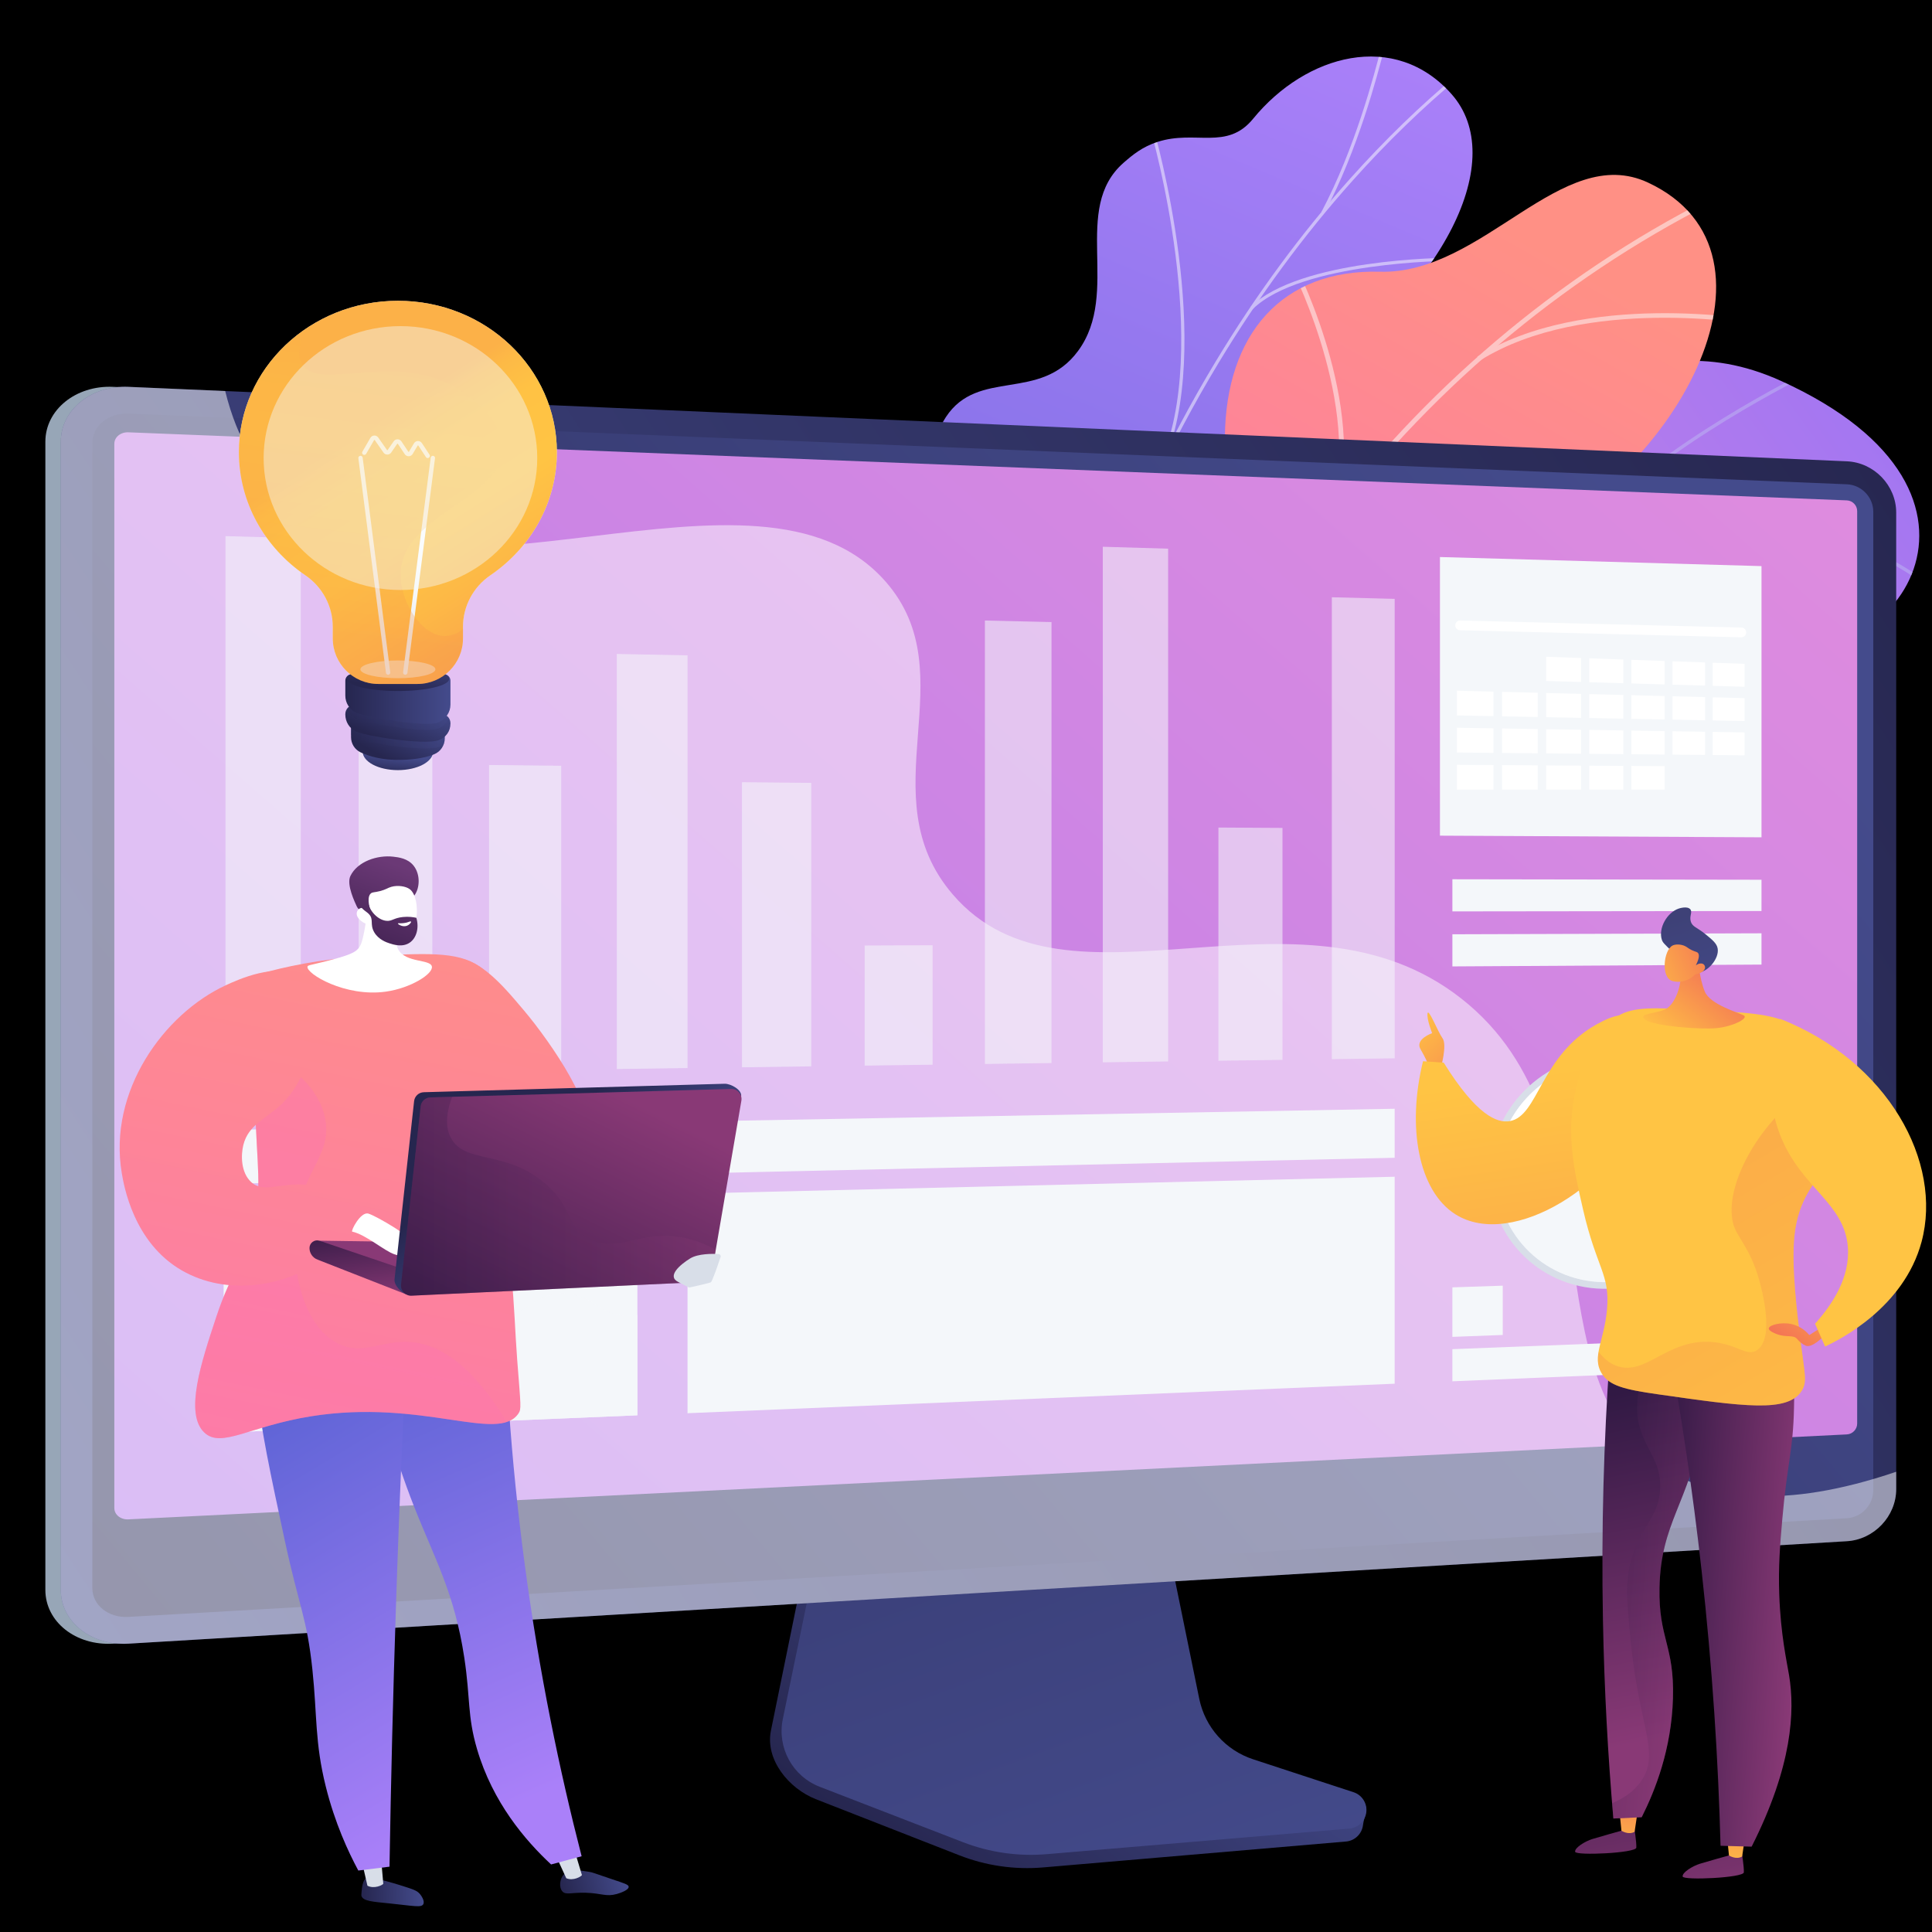 <?xml version="1.0" encoding="utf-8"?>
<!-- Generator: Adobe Illustrator 27.5.0, SVG Export Plug-In . SVG Version: 6.00 Build 0)  -->
<svg version="1.1" xmlns="http://www.w3.org/2000/svg" xmlns:xlink="http://www.w3.org/1999/xlink" x="0px" y="0px"
	viewBox="450 450 2900 2900" style="enable-background:new 0 0 3710 3710;" xml:space="preserve">
<g id="Background">
	<g>
		<g>
			<rect width="3710" height="3710"/>
		</g>
	</g>
</g>
<g id="Illustration">
	<g>
		<path d="M1893.878,469.153c-308.018,122.473-337.521,435.546-614.856,462.413
			c-241.653,23.411-333.504-203.213-503.065-162.607c-258.289,61.856-420.681,677.646-316.946,1183.98
			c107.113,522.825,557.161,1217.853,1302.749,1265.284c837.082,53.252,1470.462-746.439,1509.134-1448.217
			c4.182-75.894,28.881-711.791-457.272-1087.433C2789.33,663.805,2310.271,303.588,1893.878,469.153z"/>
		<g>
			<g>
				<defs>
					<path id="SVGID_1_" d="M1942.745,1754.897l155.589,179.07c0,0,121.148-46.105,147.846-146.315
						c54.473-204.459,229.743-142.48,307.037-127.503c116.565,22.587,229.137-8.345,173.559-142.181
						s195.872-169.294,378.867-105.684c179.073,62.246,393.054-220.158,17.843-390.47
						c-224.075-101.71-380.161,80.334-480.838,153.525c-100.677,73.191-229.383-59.295-302.333,87.705
						c-62.313,125.565-66.348,264.773-184.774,264.107C2037.115,1526.485,1956.52,1585.799,1942.745,1754.897z"/>
				</defs>
				<clipPath id="SVGID_00000147901401981555155540000008555027196571866804_">
					<use xlink:href="#SVGID_1_"  style="overflow:visible;"/>
				</clipPath>
				
					<linearGradient id="SVGID_00000102517667690542611350000008442264783313923973_" gradientUnits="userSpaceOnUse" x1="2063.791" y1="1849.93" x2="3466.88" y2="828.156">
					<stop  offset="0.004" style="stop-color:#E38DDD"/>
					<stop  offset="1" style="stop-color:#9571F6"/>
				</linearGradient>
				
					<path style="clip-path:url(#SVGID_00000147901401981555155540000008555027196571866804_);fill:url(#SVGID_00000102517667690542611350000008442264783313923973_);" d="
					M1942.745,1754.897l155.589,179.07c0,0,121.148-46.105,147.846-146.315c54.473-204.459,229.743-142.48,307.037-127.503
					c116.565,22.587,214.961-8.322,187.509-133.427c-31.06-141.55,181.922-178.047,364.917-114.438
					c179.073,62.246,393.054-220.158,17.843-390.47c-224.075-101.71-380.161,80.334-480.838,153.525
					c-100.677,73.191-229.383-59.295-302.333,87.705c-62.313,125.565-66.348,264.773-184.774,264.107
					C2037.115,1526.485,1956.52,1585.799,1942.745,1754.897z"/>
				<g style="opacity:0.5;clip-path:url(#SVGID_00000147901401981555155540000008555027196571866804_);">
					<path style="fill:#BEB8F2;" d="M1993.464,1846.84l3.913,3.126c1.936-2.423,196.667-244.335,462.023-425.944
						c244.463-167.312,600.637-316.185,909.173-75.286l3.083-3.947c-137.345-107.238-295.376-147.488-469.705-119.634
						c-139.258,22.25-289.134,87.787-445.463,194.791C2190.538,1601.985,1995.406,1844.412,1993.464,1846.84z"/>
					<path style="fill:#BEB8F2;" d="M2829.606,1239.94l3.729,3.345c111.352-124.031,330.042-230.566,332.238-231.628l-2.178-4.51
						C3161.189,1008.215,2941.611,1115.183,2829.606,1239.94z"/>
					<path style="fill:#BEB8F2;" d="M2946.269,1224.565c189.858,58.368,255.121,210.32,255.757,211.848l4.622-1.925
						c-0.644-1.552-66.722-155.625-258.906-214.71L2946.269,1224.565z"/>
					<path style="fill:#BEB8F2;" d="M2292.389,1552.203c214.958-112.593,469.293,91.836,471.605,94.035l3.678-3.391
						c-2.064-2.373-260.74-208.673-477.607-95.079L2292.389,1552.203z"/>
					<path style="fill:#BEB8F2;" d="M2366.898,1485.415l3.988,3.033c93.757-123.234,64.643-315.786,64.337-317.718l-4.946,0.781
						C2430.579,1173.423,2459.35,1363.904,2366.898,1485.415z"/>
					<path style="fill:#BEB8F2;" d="M2028.857,1812.573c74.108-54.824,215.094-3.507,216.51-2.984l1.74-4.694
						c-5.88-2.182-144.935-52.79-221.229,3.653L2028.857,1812.573z"/>
					<path style="fill:#BEB8F2;" d="M2074.201,1754.667l3.875,3.173c46.189-56.383,35.377-190.858,31.823-235.047
						c-0.501-6.245-0.935-11.635-0.823-12.611l-4.966-0.641c-0.178,1.374,0.1,4.958,0.798,13.654
						C2108.421,1566.885,2119.111,1699.845,2074.201,1754.667z"/>
				</g>
			</g>
			<g>
				
					<linearGradient id="SVGID_00000168800781164197978600000002573209592624527283_" gradientUnits="userSpaceOnUse" x1="-3927.408" y1="1675.649" x2="-3243.638" y2="3472.313" gradientTransform="matrix(-0.999 -0.034 -0.034 0.999 -1427.008 -1330.252)">
					<stop  offset="0" style="stop-color:#AA80F9"/>
					<stop  offset="0.996" style="stop-color:#6165D7"/>
				</linearGradient>
				<path style="fill:url(#SVGID_00000168800781164197978600000002573209592624527283_);" d="M2125.159,1832.99
					c35.45,64.693,7.439,130.52-20.293,174.98c-7.086,0.165-11.121,2.067-18.209,3.813c-63.976,15.76-94.627,8.852-160.137,14.431
					c-14.101,1.201-56.561-7.862-73.672-12.679l-31.757-9.49c0,0-62.74-157.771,22.566-203.155
					c85.305-45.384,44.727-202.786,33.507-288.821c-6.89-52.832,6.883-79.201,7.468-99.02
					c6.19-209.799-58.769-269.984-14.847-336.971c48.486-73.948,141.527-21.769,198.522-99.425
					c64.358-87.69-11.07-213.098,68.378-282.472c13.621-11.894,27.939-23.744,50.878-31.203
					c56.622-18.41,103.995,13.508,143.368-34.666c79.14-96.833,213.024-133.424,298.199-36.7
					c84.063,95.462-4.019,289.982-237.675,449.188c-153.259,132.166-153.993,170.94-137.197,265.036
					c11.762,65.909,87.317,236.812-5.99,307.227C2154.962,1683.48,2084.631,1759.034,2125.159,1832.99z"/>
				<g>
					<defs>
						<path id="SVGID_00000041279619585623384350000007887380258809537708_" d="M2065.333,2062.137l-238.71-52.415
							c0,0-68.273-163.448,17.032-208.832c85.306-45.384,44.728-202.786,33.507-288.821
							c-30.443-233.437,242.175-216.964,228.788-519.29c-3.561-80.409-39.262-233.272,30.732-298.598
							c79.743-74.425,143.612-3.916,194.246-65.87c79.14-96.832,213.025-133.423,298.199-36.7
							c84.063,95.462-4.019,289.982-237.674,449.188c-153.26,132.167-153.993,170.94-137.198,265.036
							c11.764,65.909,87.317,236.813-5.99,307.228s-163.636,145.97-123.11,219.926
							C2186.824,1945.523,2065.333,2062.137,2065.333,2062.137z"/>
					</defs>
					<clipPath id="SVGID_00000178185698761355206120000007072813937222183352_">
						<use xlink:href="#SVGID_00000041279619585623384350000007887380258809537708_"  style="overflow:visible;"/>
					</clipPath>
					<g style="opacity:0.5;clip-path:url(#SVGID_00000178185698761355206120000007072813937222183352_);">
						<path style="fill:#FCFDFE;" d="M1960.846,2028.071l-4.821-0.472c2.359-26.646,5.094-53.484,8.127-79.768
							c22.472-194.609,63.731-379.803,122.637-550.443c49.914-144.587,113.163-280.771,187.992-404.768
							c60.177-99.718,128.137-192.132,201.993-274.675c51.92-58.025,106.193-110.612,161.316-156.293
							c9.605-7.963,19.919-15.596,29.895-22.978c13.291-9.835,27.034-20.005,39.201-31.035l3.418,3.255
							c-12.334,11.181-26.17,21.421-39.55,31.323c-9.926,7.345-20.189,14.941-29.697,22.822
							c-54.95,45.538-109.062,97.967-160.834,155.829c-73.673,82.337-141.469,174.533-201.509,274.021
							c-74.675,123.742-137.798,259.655-187.615,403.963c-58.807,170.351-99.999,355.251-122.434,549.559
							C1965.933,1974.66,1963.202,2001.46,1960.846,2028.071z"/>
						<path style="fill:#FCFDFE;" d="M2194.784,1149.371l-4.464-1.831c80.228-176.255-11.784-497.662-12.724-500.887l4.669-1.081
							C2183.208,648.813,2275.654,971.706,2194.784,1149.371z"/>
						<path style="fill:#FCFDFE;" d="M2017.334,1661.716l-4.65-1.342c39.29-126.038,287.035-227.15,289.532-228.158l2.012,4.134
							C2301.751,1437.35,2056.009,1537.648,2017.334,1661.716z"/>
						<path style="fill:#FCFDFE;" d="M2001.74,1735.165l-4.813-0.565c9.477-85.531-26.901-207.94-102.435-344.673
							c-3.798-6.876-3.798-6.876-3.717-7.724l4.82,0.509l-2.41-0.254l2.307-0.599c0.197,0.483,1.63,3.079,3.295,6.088
							C1974.75,1525.46,2011.314,1648.77,2001.74,1735.165z"/>
						<path style="fill:#FCFDFE;" d="M1965.894,1979.517l-4.469-1.816c39.087-86.865,184.482-123.432,185.944-123.791l1.338,4.349
							C2147.264,1858.614,2004.087,1894.642,1965.894,1979.517z"/>
						<path style="fill:#FCFDFE;" d="M1953.553,2028.549c-21.599-74.336-66.734-145.833-137.982-218.576l3.546-2.986
							c71.794,73.303,117.295,145.425,139.105,220.485L1953.553,2028.549z"/>
						<path style="fill:#FCFDFE;" d="M2437.9,770.163l-4.351-2.059c50.542-95.557,79.526-207.352,89.05-244.088
							c2.306-8.893,3.128-12.02,3.619-13.059l4.436,1.89c-0.364,0.798-1.681,5.881-3.349,12.318
							C2517.75,562.02,2488.673,674.17,2437.9,770.163z"/>
						<path style="fill:#FCFDFE;" d="M2330.707,913.7l-3.536-3.145c74.02-72.049,290.809-73.597,300.002-73.628l0.128,4.497
							C2625.071,841.432,2403.344,842.997,2330.707,913.7z"/>
					</g>
				</g>
			</g>
			<g>
				
					<linearGradient id="SVGID_00000010286391881186961200000002273611375085173164_" gradientUnits="userSpaceOnUse" x1="1955.722" y1="1477.753" x2="2691.586" y2="2689.175" gradientTransform="matrix(-1 0.033 0.033 1 4625.77 -751.242)">
					<stop  offset="0" style="stop-color:#FF9085"/>
					<stop  offset="1" style="stop-color:#FB6FBB"/>
				</linearGradient>
				<path style="fill:url(#SVGID_00000010286391881186961200000002273611375085173164_);" d="M2258.225,2024.349
					c-14.508-1.337-68.486,130.15-113.778,36.156c-11.315-23.483-26.089-105.548-133.242-105.68
					c-20.8-0.026-41.601-0.053-62.401-0.079c-19.475-46.056-29.297-93.072,33.128-113.107
					c96.943-31.112,91.435-194.501,61.699-251.358c-36.802-70.372-118.952-235.861,30.095-286.194
					c124.081-41.903,213.465-44.911,214.881-198.347c1.416-153.438,85.277-251.986,232.725-247.874
					c155.166,4.327,272.625-194.528,402.512-133.764c226.319,105.881,42.551,450.154-221.306,557.047
					c-263.855,106.894-105.373,193.088-92.072,318.163c0.577,11.681,0.57,29.834-3.505,51.259
					c-25.091,131.905-160.959,159.136-255.015,269.656C2223.673,2070.955,2282.668,2026.602,2258.225,2024.349z"/>
				<g>
					<defs>
						<path id="SVGID_00000137094132006509289240000008274583361882803842_" d="M2299.265,1982.156l-337.206,8.953
							c-21.447-44.571-49.856-127.09,19.873-149.469c96.944-31.114,91.435-194.501,61.7-251.359
							c-36.803-70.372-118.952-235.861,30.095-286.195c124.08-41.903,213.464-44.91,214.88-198.347
							c1.417-153.437,85.279-251.985,232.726-247.873c155.166,4.327,272.624-194.529,402.511-133.764
							c226.32,105.88,42.551,450.152-221.305,557.046c-263.856,106.894-105.374,193.088-92.073,318.163
							c18.159,170.755-228.442,142.52-289.866,211.932C2272.447,1865.659,2285.367,1938.049,2299.265,1982.156z"/>
					</defs>
					<clipPath id="SVGID_00000024713263585220073760000012294424689330017947_">
						<use xlink:href="#SVGID_00000137094132006509289240000008274583361882803842_"  style="overflow:visible;"/>
					</clipPath>
					<g style="opacity:0.5;clip-path:url(#SVGID_00000024713263585220073760000012294424689330017947_);">
						<path style="fill:#FCFDFE;" d="M2138.485,1936.266l-7.224-1.142c83.385-497.881,422.641-952.77,885.376-1187.148l3.503,6.093
							C2559.356,987.46,2221.525,1440.453,2138.485,1936.266z"/>
						<path style="fill:#FCFDFE;" d="M2208.609,1668.722l-7.306,0.226c-8.855-198.298-195.458-347.349-197.343-348.832l4.649-5.288
							C2010.519,1316.328,2199.613,1467.298,2208.609,1668.722z"/>
						<path style="fill:#FCFDFE;" d="M2156.473,1845.096l-6.576-3.079c93.146-180.035,478.697-216.952,482.581-217.303l0.768,6.874
							C2629.404,1631.935,2247.848,1668.484,2156.473,1845.096z"/>
						<path style="fill:#FCFDFE;" d="M2448.897,1231.207l-6.828-2.538c60.651-148.374-50.49-370.409-51.619-372.634l6.585-2.939
							C2398.181,855.348,2510.67,1080.092,2448.897,1231.207z"/>
						<path style="fill:#FCFDFE;" d="M2671.538,991.188l-4.091-5.763c159.635-100.189,415.814-55.417,418.386-54.949l-1.306,6.783
							C3081.988,936.794,2828.685,892.558,2671.538,991.188z"/>
					</g>
				</g>
			</g>
		</g>
		<g>
			<g>
				
					<linearGradient id="SVGID_00000021113618119166326840000016176082787649318282_" gradientUnits="userSpaceOnUse" x1="2203.911" y1="2806.63" x2="1846.661" y2="3280.494">
					<stop  offset="0" style="stop-color:#444B8C"/>
					<stop  offset="0.996" style="stop-color:#26264F"/>
				</linearGradient>
				<path style="fill:url(#SVGID_00000021113618119166326840000016176082787649318282_);" d="M2325.863,3108.844
					c-41.312-13.703-72.188-48.763-80.895-91.856L2184.84,2719.4l-514.346,18.265l-63.301,310.021
					c-8.866,43.418,26.623,86.978,67.495,102.969l215.191,84.197c40.024,15.66,83.047,21.897,125.808,18.239l454.776-38.906
					c13.295-1.137,23.958-11.587,25.505-24.994c1.547-13.407,10.862-28.461-1.815-32.666L2325.863,3108.844z"/>
				
					<linearGradient id="SVGID_00000142135919351766769970000009391738194312368285_" gradientUnits="userSpaceOnUse" x1="2174.326" y1="3420.122" x2="1306.844" y2="1046.459">
					<stop  offset="0" style="stop-color:#444B8C"/>
					<stop  offset="0.996" style="stop-color:#26264F"/>
				</linearGradient>
				<path style="fill:url(#SVGID_00000142135919351766769970000009391738194312368285_);" d="M2330.952,3090.745
					c-41.27-13.53-72.115-48.15-80.813-90.702l-60.067-293.847l-501.808,18.054l-63.238,306.123
					c-8.856,42.872,14.576,85.864,55.407,101.655l214.975,83.138c39.984,15.463,82.963,21.622,125.681,18.01l454.318-38.416
					c13.281-1.123,23.934-11.442,25.48-24.68c1.546-13.238-6.444-25.734-19.109-29.886L2330.952,3090.745z"/>
			</g>
			<g>
				<g>
					<path style="fill:#97A6B7;" d="M619.498,2917.192c-55.777,3.325-101.408-32.86-101.408-80.679V1112.995
						c0-47.819,45.631-84.747,101.408-82.33l2579.476,111.766c40.95,1.774,74.109,36.3,74.109,76.969V2685.24
						c0,40.67-33.159,75.735-74.109,78.176L619.498,2917.192z"/>
					
						<linearGradient id="SVGID_00000154425677915797577930000011966514636652236458_" gradientUnits="userSpaceOnUse" x1="440.092" y1="2869.08" x2="3310.904" y2="986.671">
						<stop  offset="0" style="stop-color:#444B8C"/>
						<stop  offset="0.996" style="stop-color:#26264F"/>
					</linearGradient>
					<path style="fill:url(#SVGID_00000154425677915797577930000011966514636652236458_);" d="M642.68,2917.192
						c-55.777,3.325-101.409-32.86-101.409-80.679V1112.995c0-47.819,45.631-84.747,101.409-82.33l2579.476,111.766
						c40.95,1.774,74.109,36.3,74.109,76.969V2685.24c0,40.67-33.159,75.735-74.109,78.176L642.68,2917.192z"/>
					
						<linearGradient id="SVGID_00000049200009351547696290000008893185181600903074_" gradientUnits="userSpaceOnUse" x1="2845.782" y1="1132.173" x2="180.417" y2="3358.86">
						<stop  offset="0" style="stop-color:#444B8C"/>
						<stop  offset="0.996" style="stop-color:#26264F"/>
					</linearGradient>
					<path style="fill:url(#SVGID_00000049200009351547696290000008893185181600903074_);" d="M3222.157,1176.929L642.681,1070.813
						c-29.819-1.226-54.063,18.476-54.063,44.011v1340.443v378.646c0,25.535,24.244,44.842,54.063,43.13l2579.476-148.125
						c21.949-1.26,39.697-19.968,39.697-41.79v-335.085V1218.072C3261.854,1196.251,3244.106,1177.832,3222.157,1176.929z"/>
					
						<linearGradient id="SVGID_00000014623035955460064880000005821619115110039226_" gradientUnits="userSpaceOnUse" x1="3048.288" y1="570.658" x2="-550.472" y2="4691.462">
						<stop  offset="0.004" style="stop-color:#E38DDD"/>
						<stop  offset="1" style="stop-color:#9571F6"/>
					</linearGradient>
					<path style="fill:url(#SVGID_00000014623035955460064880000005821619115110039226_);" d="M642.68,2730.625
						c-11.609,0.574-21.064-7.041-21.064-16.972V1116.098c0-9.931,9.455-17.639,21.064-17.179l2579.476,102.159
						c8.561,0.339,15.52,7.544,15.52,16.059v1369.761c0,8.515-6.959,15.789-15.52,16.212L642.68,2730.625z"/>
				</g>
				<path style="opacity:0.5;fill:#FFFFFF;" d="M2952.87,2656.735c-217.01-134.238-65.435-515.91-309.144-707.678
					c-245.703-193.338-591.437,43.789-763.547-156.434c-128.151-149.084,21.799-329.097-100.565-469.302
					c-191.892-219.873-683.121,82.526-908.808-134.087c-32.043-30.755-64.379-77.413-82.782-152.271l-145.344-6.298
					c-55.777-2.417-101.409,34.511-101.409,82.33v1723.518c0,47.82,45.631,84.004,101.409,80.679l2579.476-153.776
					c40.95-2.441,74.109-37.506,74.109-78.176v-26.061C3124.987,2717.298,3020.281,2698.434,2952.87,2656.735z"/>
			</g>
			<g>
				<polygon style="fill:#F4F7FA;" points="785.898,2600.329 1406.76,2574.423 1406.76,2248.926 785.898,2263.982 				"/>
				<g style="opacity:0.8;">
					<g style="opacity:0.7;">
						<polygon style="fill:#F4F7FA;" points="2449.134,2039.856 2543.459,2038.554 2543.459,1348.917 2449.134,1346.499 						"/>
						<polygon style="fill:#F4F7FA;" points="2278.911,2042.204 2375.065,2040.878 2375.065,1692.739 2278.911,1692.17 						"/>
						<polygon style="fill:#F4F7FA;" points="2105.357,2044.599 2203.396,2043.246 2203.396,1273.588 2105.357,1270.709 						"/>
						<polygon style="fill:#F4F7FA;" points="1928.376,2047.041 2028.355,2045.661 2028.354,1383.738 1928.376,1381.442 						"/>
						<polygon style="fill:#F4F7FA;" points="1747.869,2049.531 1849.845,2048.125 1849.845,1868.878 1747.869,1869.28 						"/>
						<polygon style="fill:#F4F7FA;" points="1563.724,2052.072 1667.758,2050.637 1667.758,1625.111 1563.724,1624.136 						"/>
						<polygon style="fill:#F4F7FA;" points="1375.831,2054.665 1481.987,2053.2 1481.987,1433.71 1375.831,1431.63 						"/>
						<polygon style="fill:#F4F7FA;" points="1184.08,2057.31 1292.423,2055.815 1292.423,1599.426 1184.08,1598.282 						"/>
						<polygon style="fill:#F4F7FA;" points="988.342,2060.011 1098.941,2058.485 1098.941,1343.249 988.343,1340.597 						"/>
						<polygon style="fill:#F4F7FA;" points="788.498,2062.768 901.423,2061.21 901.423,1257.916 788.498,1254.733 						"/>
					</g>
				</g>
				<polygon style="fill:#F4F7FA;" points="2630.082,2523.38 3094.071,2504.02 3094.071,2457.064 2630.082,2475.138 				"/>
				<polygon style="fill:#F4F7FA;" points="2630.082,1900.627 3094.071,1897.871 3094.071,1850.915 2630.082,1852.385 				"/>
				<polygon style="fill:#F4F7FA;" points="2630.082,1818.043 3094.071,1817.488 3094.071,1770.532 2630.082,1769.8 				"/>
				<polygon style="fill:#F4F7FA;" points="2630.082,2456.692 2705.698,2453.827 2705.698,2379.836 2630.082,2382.379 				"/>
				<g>
					<path style="fill:#D8DEE8;" d="M2686.09,2212.9c0,98.125,80.655,174.914,179.121,171.546
						c97.35-3.33,175.46-83.923,175.46-180.042c0-96.121-78.111-172.97-175.46-171.634
						C2766.745,2034.121,2686.09,2114.774,2686.09,2212.9z"/>
					<path style="opacity:0.35;fill:#FFFFFF;" d="M2696.484,2207.377c2.229-70.667,48.793-131.003,112.809-154.329
						c17.533-6.389,36.347-10.026,55.918-10.306c91.857-1.313,165.605,71.176,165.605,161.897
						c0,90.721-73.747,166.745-165.605,169.833c-92.851,3.122-168.862-69.313-168.862-161.819
						C2696.349,2210.886,2696.429,2209.135,2696.484,2207.377z"/>
					<path style="fill:#F4F7FA;" d="M2696.484,2207.377c2.229-70.667,48.793-131.003,112.809-154.329
						c17.533-6.389,36.347-10.026,55.918-10.306c91.857-1.313,165.605,71.176,165.605,161.897
						c0,90.721-73.747,166.745-165.605,169.833c-92.851,3.122-168.862-69.313-168.862-161.819
						C2696.349,2210.886,2696.429,2209.135,2696.484,2207.377z"/>
					<g>
						<path style="fill:#FFFFFF;" d="M2696.484,2207.377c2.229-70.667,48.793-131.003,112.809-154.329l55.918,155.56
							L2696.484,2207.377z"/>
					</g>
				</g>
				<g style="opacity:0.8;">
					<path style="fill:#F4F7FA;" d="M956.411,2395.443c39.44,1.487,45.298-21.348,84.13-23.561
						c65.861-3.75,81.991,60.348,145.454,59.37c51.805-0.8,64.84-44.076,116.126-39.28c38.124,3.565,45.628,28.945,82.797,32.588
						c7.421,0.727,14.723,0.444,21.843-0.598v150.46l-620.862,25.906v-266.21c33.279,2.397,57.574,9.927,74.973,17.554
						C902.726,2370.02,916.617,2393.943,956.411,2395.443z"/>
				</g>
				<polygon style="fill:#F4F7FA;" points="2611.41,1704.361 3094.071,1706.838 3094.071,1299.748 2611.41,1286.12 				"/>
				<polygon style="fill:#F4F7FA;" points="788.498,2227.055 2543.459,2187.859 2543.459,2114.289 788.498,2146.102 				"/>
				<polygon style="fill:#F4F7FA;" points="1481.987,2571.284 2543.459,2526.994 2543.459,2216.318 1481.987,2241.752 				"/>
				<path style="fill:#FFFFFF;" d="M3063.782,1406.618c-0.062,0-0.125-0.001-0.188-0.003l-422.077-10.609
					c-4.041-0.101-7.234-3.459-7.132-7.501c0.102-4.041,3.488-7.26,7.5-7.132l422.077,10.609c4.041,0.101,7.234,3.459,7.133,7.5
					C3070.996,1403.461,3067.74,1406.618,3063.782,1406.618z"/>
				<g>
					<polygon style="fill:#FFFFFF;" points="2823.192,1473.686 2770.835,1472.157 2770.835,1435.832 2823.192,1437.7 					"/>
					<polygon style="fill:#FFFFFF;" points="2886.671,1475.539 2835.514,1474.045 2835.514,1438.14 2886.671,1439.967 					"/>
					<polygon style="fill:#FFFFFF;" points="2948.709,1477.35 2898.712,1475.89 2898.712,1440.396 2948.709,1442.181 					"/>
					<polygon style="fill:#FFFFFF;" points="3009.357,1479.12 2960.479,1477.693 2960.479,1442.601 3009.357,1444.346 					"/>
					<polygon style="fill:#FFFFFF;" points="3068.658,1480.851 3020.864,1479.456 3020.864,1444.757 3068.658,1446.463 					"/>
					<polygon style="fill:#FFFFFF;" points="2691.709,1524.971 2636.822,1523.903 2636.822,1486.706 2691.709,1488.131 					"/>
					<polygon style="fill:#FFFFFF;" points="2758.223,1526.266 2704.623,1525.222 2704.623,1488.466 2758.223,1489.858 					"/>
					<polygon style="fill:#FFFFFF;" points="2823.192,1527.53 2770.835,1526.511 2770.835,1490.186 2823.192,1491.545 					"/>
					<polygon style="fill:#FFFFFF;" points="2886.671,1528.766 2835.514,1527.77 2835.514,1491.865 2886.671,1493.193 					"/>
					<polygon style="fill:#FFFFFF;" points="2948.709,1529.973 2898.712,1529 2898.712,1493.506 2948.709,1494.804 					"/>
					<polygon style="fill:#FFFFFF;" points="3009.357,1531.153 2960.479,1530.202 2960.479,1495.11 3009.357,1496.379 					"/>
					<polygon style="fill:#FFFFFF;" points="3068.658,1532.307 3020.864,1531.377 3020.864,1496.678 3068.658,1497.919 					"/>
					<polygon style="fill:#FFFFFF;" points="2691.709,1580.095 2636.822,1579.561 2636.822,1542.364 2691.709,1543.255 					"/>
					<polygon style="fill:#FFFFFF;" points="2758.223,1580.742 2704.623,1580.221 2704.623,1543.465 2758.223,1544.335 					"/>
					<polygon style="fill:#FFFFFF;" points="2823.192,1581.375 2770.835,1580.865 2770.835,1544.54 2823.192,1545.39 					"/>
					<polygon style="fill:#FFFFFF;" points="2886.671,1581.992 2835.514,1581.495 2835.514,1545.59 2886.671,1546.42 					"/>
					<polygon style="fill:#FFFFFF;" points="2948.709,1582.596 2898.712,1582.109 2898.712,1546.616 2948.709,1547.427 					"/>
					<polygon style="fill:#FFFFFF;" points="3009.357,1583.186 2960.479,1582.711 2960.479,1547.618 3009.357,1548.412 					"/>
					<polygon style="fill:#FFFFFF;" points="3068.658,1583.763 3020.864,1583.298 3020.864,1548.599 3068.658,1549.375 					"/>
					<polygon style="fill:#FFFFFF;" points="2691.709,1635.219 2636.822,1635.219 2636.822,1598.022 2691.709,1598.379 					"/>
					<polygon style="fill:#FFFFFF;" points="2758.223,1635.219 2704.623,1635.219 2704.623,1598.463 2758.223,1598.812 					"/>
					<polygon style="fill:#FFFFFF;" points="2823.192,1635.219 2770.835,1635.219 2770.835,1598.894 2823.192,1599.234 					"/>
					<polygon style="fill:#FFFFFF;" points="2886.671,1635.219 2835.514,1635.219 2835.514,1599.314 2886.671,1599.647 					"/>
					<polygon style="fill:#FFFFFF;" points="2948.709,1635.219 2898.712,1635.219 2898.712,1599.725 2948.709,1600.051 					"/>
				</g>
			</g>
		</g>
		<g>
			<path style="opacity:0.75;fill:#F4F7FA;" d="M1285.888,1128.708c0-125.495-106.843-227.229-238.641-227.229
				s-238.64,101.734-238.64,227.229c0,76.16,39.353,143.565,99.751,184.794c25.624,17.491,41.164,46.32,41.164,77.344v17.389
				c0,37.782,30.628,68.41,68.411,68.41h58.629c37.782,0,68.41-30.628,68.41-68.41v-17.389c0-31.024,15.54-59.853,41.164-77.344
				C1246.535,1272.273,1285.888,1204.867,1285.888,1128.708z"/>
			
				<linearGradient id="SVGID_00000018942459982804979180000001224939767743775398_" gradientUnits="userSpaceOnUse" x1="1042.277" y1="1617.725" x2="1046.515" y2="1583.818">
				<stop  offset="0.004" style="stop-color:#26264F"/>
				<stop  offset="1" style="stop-color:#444B8C"/>
			</linearGradient>
			
				<ellipse style="fill:url(#SVGID_00000018942459982804979180000001224939767743775398_);" cx="1047.248" cy="1577.958" rx="52.937" ry="28.026"/>
			
				<linearGradient id="SVGID_00000034061510071830767000000015269223749953182351_" gradientUnits="userSpaceOnUse" x1="1024.846" y1="1586.822" x2="1067.229" y2="1510.533">
				<stop  offset="0.004" style="stop-color:#26264F"/>
				<stop  offset="1" style="stop-color:#444B8C"/>
			</linearGradient>
			<path style="fill:url(#SVGID_00000034061510071830767000000015269223749953182351_);" d="M976.914,1527.892v28.621
				c0,9.683,5.511,18.556,14.251,22.724c12.134,5.786,32.308,12.137,61.628,11.386c23.786-0.609,39.296-4.494,49.157-8.575
				c9.526-3.943,15.632-13.362,15.632-23.672v-15.836L976.914,1527.892z"/>
			
				<linearGradient id="SVGID_00000164478933941670608680000010748997542213349017_" gradientUnits="userSpaceOnUse" x1="976.914" y1="1550.668" x2="1117.582" y2="1550.668">
				<stop  offset="0.004" style="stop-color:#26264F"/>
				<stop  offset="1" style="stop-color:#444B8C"/>
			</linearGradient>
			<path style="opacity:0.3;fill:url(#SVGID_00000164478933941670608680000010748997542213349017_);" d="M976.914,1552.961
				c2.144,2.084,4.627,3.852,7.416,5.182c13.613,6.492,102.778,20.997,124.287,12.916c2.793-1.049,5.306-2.453,7.507-4.147
				c0.941-2.703,1.458-5.58,1.458-8.537v-15.836l-140.667-14.648V1552.961z"/>
			
				<linearGradient id="SVGID_00000093899121018174301090000003186901804081480123_" gradientUnits="userSpaceOnUse" x1="1028.881" y1="1565.975" x2="1070.734" y2="1485.447">
				<stop  offset="0.004" style="stop-color:#26264F"/>
				<stop  offset="1" style="stop-color:#444B8C"/>
			</linearGradient>
			<path style="fill:url(#SVGID_00000093899121018174301090000003186901804081480123_);" d="M983.159,1508.419
				c-7.922-0.825-14.817,5.389-14.817,13.354v0.811c0,10.864,6.182,20.817,15.988,25.493
				c13.613,6.492,102.778,20.997,124.287,12.916c10.827-4.068,17.537-13.364,17.537-24.93v-0.653
				c0-6.877-5.196-12.642-12.036-13.354L983.159,1508.419z"/>
			
				<linearGradient id="SVGID_00000025416731364369436510000008600893348186373026_" gradientUnits="userSpaceOnUse" x1="970.612" y1="1526.961" x2="1123.814" y2="1526.961">
				<stop  offset="0.004" style="stop-color:#26264F"/>
				<stop  offset="1" style="stop-color:#444B8C"/>
			</linearGradient>
			<path style="opacity:0.3;fill:url(#SVGID_00000025416731364369436510000008600893348186373026_);" d="M1114.118,1522.056
				l-130.959-13.637c-5.167-0.538-9.882,1.928-12.547,5.91c2.631,6.199,7.421,11.384,13.718,14.387
				c13.613,6.492,106.576,22.888,124.287,14.543c6.894-3.249,12.301-8.733,15.198-15.4
				C1121.656,1524.694,1118.183,1522.479,1114.118,1522.056z"/>
			
				<linearGradient id="SVGID_00000087391732209700858290000003356603389092952232_" gradientUnits="userSpaceOnUse" x1="968.342" y1="1499.279" x2="1126.154" y2="1499.279">
				<stop  offset="0.004" style="stop-color:#26264F"/>
				<stop  offset="1" style="stop-color:#444B8C"/>
			</linearGradient>
			<path style="fill:url(#SVGID_00000087391732209700858290000003356603389092952232_);" d="M978.036,1462.049
				c-5.354,0-9.693,4.34-9.693,9.693v22.416c0,10.863,6.182,20.817,15.988,25.493c13.613,6.492,106.576,22.889,124.287,14.543
				c10.463-4.931,17.537-14.991,17.537-26.557v-35.894c0-5.354-4.34-9.693-9.693-9.693H978.036z"/>
			
				<linearGradient id="SVGID_00000049937243595678443160000000970145751735580851_" gradientUnits="userSpaceOnUse" x1="1043.329" y1="1487.376" x2="1058.869" y2="1414.619">
				<stop  offset="0.004" style="stop-color:#26264F"/>
				<stop  offset="1" style="stop-color:#444B8C"/>
			</linearGradient>
			
				<ellipse style="fill:url(#SVGID_00000049937243595678443160000000970145751735580851_);" cx="1047.248" cy="1469.027" rx="76.954" ry="18.194"/>
			
				<linearGradient id="SVGID_00000042728496750437350210000007403578491303872129_" gradientUnits="userSpaceOnUse" x1="1013.485" y1="1081.399" x2="1321.805" y2="1570.896">
				<stop  offset="0" style="stop-color:#FCB148"/>
				<stop  offset="0.052" style="stop-color:#FDBA46"/>
				<stop  offset="0.142" style="stop-color:#FFC244"/>
				<stop  offset="0.318" style="stop-color:#FFC444"/>
				<stop  offset="0.485" style="stop-color:#FDB946"/>
				<stop  offset="0.775" style="stop-color:#F99C4D"/>
				<stop  offset="0.866" style="stop-color:#F8924F"/>
				<stop  offset="1" style="stop-color:#F8924F"/>
			</linearGradient>
			<path style="fill:url(#SVGID_00000042728496750437350210000007403578491303872129_);" d="M1285.888,1128.708
				c0-125.495-106.843-227.229-238.641-227.229s-238.64,101.734-238.64,227.229c0,76.16,39.353,143.565,99.751,184.794
				c25.624,17.491,41.164,46.32,41.164,77.344v17.389c0,37.782,30.628,68.41,68.411,68.41h58.629c37.782,0,68.41-30.628,68.41-68.41
				v-17.389c0-31.024,15.54-59.853,41.164-77.344C1246.535,1272.273,1285.888,1204.867,1285.888,1128.708z"/>
			<ellipse style="opacity:0.5;fill:#F4F7FA;" cx="1047.248" cy="1454.681" rx="56.309" ry="13.313"/>
			<g>
				
					<linearGradient id="SVGID_00000111153792098853703050000009859614121672647056_" gradientUnits="userSpaceOnUse" x1="957.159" y1="1458.306" x2="1020.027" y2="1274.647">
					<stop  offset="0.494" style="stop-color:#EBEFF2"/>
					<stop  offset="1" style="stop-color:#FFFFFF"/>
				</linearGradient>
				<path style="fill:url(#SVGID_00000111153792098853703050000009859614121672647056_);" d="M1032.574,1462.816
					c-1.613,0-3.012-1.198-3.224-2.839l-41.425-322.149c-0.229-1.783,1.03-3.413,2.813-3.642c1.786-0.24,3.413,1.03,3.642,2.812
					l41.425,322.149c0.229,1.783-1.03,3.413-2.813,3.642C1032.852,1462.808,1032.712,1462.816,1032.574,1462.816z"/>
				
					<linearGradient id="SVGID_00000072976067607266491370000002875414994041270163_" gradientUnits="userSpaceOnUse" x1="1017.263" y1="1478.88" x2="1080.131" y2="1295.22">
					<stop  offset="0.494" style="stop-color:#EBEFF2"/>
					<stop  offset="1" style="stop-color:#FFFFFF"/>
				</linearGradient>
				<path style="fill:url(#SVGID_00000072976067607266491370000002875414994041270163_);" d="M1058.304,1462.816
					c-0.138,0-0.278-0.008-0.419-0.027c-1.783-0.229-3.042-1.859-2.813-3.642l41.426-322.149c0.229-1.783,1.858-3.054,3.642-2.812
					c1.783,0.229,3.042,1.859,2.813,3.642l-41.426,322.149C1061.316,1461.618,1059.917,1462.816,1058.304,1462.816z"/>
				
					<linearGradient id="SVGID_00000031185708199591105840000008007600837505528228_" gradientUnits="userSpaceOnUse" x1="935.266" y1="1450.812" x2="998.135" y2="1267.153">
					<stop  offset="0.494" style="stop-color:#EBEFF2"/>
					<stop  offset="1" style="stop-color:#FFFFFF"/>
				</linearGradient>
				<path style="fill:url(#SVGID_00000031185708199591105840000008007600837505528228_);" d="M1092.041,1137.567
					c-1.057,0-2.095-0.515-2.72-1.463l-11.433-17.344c-0.118-0.178-0.299-0.281-0.464-0.261c-0.283,0.007-0.403,0.208-0.442,0.273
					l-7.548,12.643c-1.251,2.094-3.444,3.381-5.866,3.441c-2.407,0.078-4.682-1.117-6.04-3.151l-10.364-15.539
					c-0.113-0.168-0.264-0.256-0.448-0.257c-0.22,0.041-0.323,0.078-0.434,0.237l-9.105,13.161c-1.315,1.902-3.471,3.04-5.768,3.044
					c-0.005,0-0.01,0-0.014,0c-2.296,0-4.456-1.131-5.78-3.03l-13.126-18.804c-0.118-0.17-0.285-0.229-0.463-0.246
					c-0.188,0.008-0.334,0.103-0.438,0.281l-11.981,20.682c-0.9,1.554-2.893,2.085-4.446,1.184
					c-1.556-0.901-2.085-2.892-1.185-4.447l11.981-20.683c1.219-2.102,3.385-3.418,5.796-3.519c2.391-0.122,4.682,1.03,6.073,3.024
					l13.126,18.804c0.114,0.162,0.263,0.246,0.443,0.246c0.176-0.002,0.322-0.081,0.431-0.238l9.105-13.161
					c1.332-1.924,3.526-3.07,5.841-3.043c2.332,0.021,4.503,1.2,5.807,3.156l10.364,15.538c0.117,0.175,0.292,0.321,0.464,0.256
					c0.282-0.006,0.401-0.207,0.44-0.272l7.548-12.643c1.256-2.102,3.457-3.389,5.887-3.443c2.406-0.054,4.692,1.138,6.042,3.186
					l11.433,17.344c0.989,1.5,0.574,3.518-0.927,4.508C1093.277,1137.394,1092.655,1137.567,1092.041,1137.567z"/>
			</g>
			
				<linearGradient id="SVGID_00000069374557660884285740000009331734242833864591_" gradientUnits="userSpaceOnUse" x1="1024.305" y1="971.062" x2="962.849" y2="1477.539">
				<stop  offset="0" style="stop-color:#FCB148"/>
				<stop  offset="0.052" style="stop-color:#FDBA46"/>
				<stop  offset="0.142" style="stop-color:#FFC244"/>
				<stop  offset="0.318" style="stop-color:#FFC444"/>
				<stop  offset="0.485" style="stop-color:#FDB946"/>
				<stop  offset="0.775" style="stop-color:#F99C4D"/>
				<stop  offset="0.866" style="stop-color:#F8924F"/>
				<stop  offset="1" style="stop-color:#F8924F"/>
			</linearGradient>
			<path style="opacity:0.3;fill:url(#SVGID_00000069374557660884285740000009331734242833864591_);" d="M1051.579,1307.938
				c5.112-87.581,152.759-108.078,152.126-186.294c-0.39-48.172-59.061-83.948-71.589-91.113
				c-92.316-52.8-205.943,8.172-229.409-34.981c-5.843-10.744-3.103-22.44-1.543-29.1c2.358-10.066,7.697-19.443,15.616-28.018
				c-65.132,40.574-108.172,110.633-108.172,190.275c0,76.16,39.353,143.566,99.751,184.794
				c25.624,17.491,41.164,46.32,41.164,77.344v17.389c0,37.782,30.629,68.41,68.411,68.41h58.629c37.782,0,68.41-30.628,68.41-68.41
				v-13.903c-8.069,6.184-17.337,10.497-27.5,10.414C1082.211,1404.456,1049.035,1351.521,1051.579,1307.938z"/>
			<ellipse style="opacity:0.44;fill:#F4F7FA;" cx="1051.065" cy="1137.567" rx="205.355" ry="198.042"/>
		</g>
		<g>
			
				<linearGradient id="SVGID_00000036219573448746272290000012231199190508727183_" gradientUnits="userSpaceOnUse" x1="2563.714" y1="1980.674" x2="2699.482" y2="2118.866">
				<stop  offset="0" style="stop-color:#FFC444"/>
				<stop  offset="0.996" style="stop-color:#F36F56"/>
			</linearGradient>
			<path style="fill:url(#SVGID_00000036219573448746272290000012231199190508727183_);" d="M2612.335,2054.485
				c0,0,10.319-35.787,3-45.967c-7.319-10.181-21.151-45.967-22.565-37.329c-1.414,8.638,6.916,29.617,6.916,29.617
				s-25.915,8.947-17.585,23.755c8.33,14.808,12.082,21.904,10.669,26.223C2591.357,2055.102,2610.484,2057.57,2612.335,2054.485z"
				/>
			
				<linearGradient id="SVGID_00000102523654238761921750000016620293016842526102_" gradientUnits="userSpaceOnUse" x1="-321.598" y1="2915.013" x2="-205.018" y2="3335.714" gradientTransform="matrix(0.997 0.08 -0.08 0.997 3360.928 65.436)">
				<stop  offset="0" style="stop-color:#311944"/>
				<stop  offset="1" style="stop-color:#893976"/>
			</linearGradient>
			<path style="fill:url(#SVGID_00000102523654238761921750000016620293016842526102_);" d="M2902.904,3192.329
				c0,0,3.742,22.905,3.265,31.056c-0.475,8.152-90.935,12.319-91.848,6.212c-0.914-6.107,14.952-15.817,26.119-19.244
				c11.167-3.428,43.852-12.574,43.852-12.574L2902.904,3192.329z"/>
			
				<linearGradient id="SVGID_00000070821405166921371230000002184118668112443289_" gradientUnits="userSpaceOnUse" x1="-217.842" y1="3212.453" x2="-216.153" y2="3070.529" gradientTransform="matrix(0.997 0.08 -0.08 0.997 3360.928 65.436)">
				<stop  offset="0" style="stop-color:#FFC444"/>
				<stop  offset="0.996" style="stop-color:#F36F56"/>
			</linearGradient>
			<path style="fill:url(#SVGID_00000070821405166921371230000002184118668112443289_);" d="M2880.947,3169.494l2.885,28.481
				c0,0,10.508,6.944,19.766,1.584l4.633-31L2880.947,3169.494z"/>
			
				<linearGradient id="SVGID_00000135675501826158586250000011343153490283119527_" gradientUnits="userSpaceOnUse" x1="-175.643" y1="2874.561" x2="-59.063" y2="3295.266" gradientTransform="matrix(0.997 0.08 -0.08 0.997 3360.928 65.436)">
				<stop  offset="0" style="stop-color:#311944"/>
				<stop  offset="1" style="stop-color:#893976"/>
			</linearGradient>
			<path style="fill:url(#SVGID_00000135675501826158586250000011343153490283119527_);" d="M3064.299,3229.459
				c0,0,3.743,22.904,3.267,31.056c-0.476,8.152-90.936,12.319-91.849,6.212c-0.914-6.106,14.952-15.817,26.119-19.245
				c11.167-3.427,43.851-12.574,43.851-12.574L3064.299,3229.459z"/>
			
				<linearGradient id="SVGID_00000142860265330854327380000013232140221709236915_" gradientUnits="userSpaceOnUse" x1="-53.732" y1="3214.403" x2="-52.042" y2="3072.478" gradientTransform="matrix(0.997 0.08 -0.08 0.997 3360.928 65.436)">
				<stop  offset="0" style="stop-color:#FFC444"/>
				<stop  offset="0.996" style="stop-color:#F36F56"/>
			</linearGradient>
			<path style="fill:url(#SVGID_00000142860265330854327380000013232140221709236915_);" d="M3042.342,3206.625l2.886,28.481
				c0,0,10.507,6.945,19.766,1.584l4.632-31L3042.342,3206.625z"/>
			
				<linearGradient id="SVGID_00000026852491160621738840000000627804277841220767_" gradientUnits="userSpaceOnUse" x1="2892.051" y1="2538.055" x2="2992.306" y2="3050.607">
				<stop  offset="0" style="stop-color:#311944"/>
				<stop  offset="1" style="stop-color:#893976"/>
			</linearGradient>
			<path style="fill:url(#SVGID_00000026852491160621738840000000627804277841220767_);" d="M2897.362,2425.975
				c-10.456,21.198-20.912,42.397-31.369,63.594c-8.409,120.975-12.588,252.521-9.904,393.202
				c1.997,104.666,7.591,203.816,15.625,296.886c14.177-0.649,28.354-1.303,42.531-1.952c20.5-40.686,44.7-102.327,46.927-178.417
				c2.323-79.369-21.739-89.907-20.213-165.901c1.979-98.496,43.281-124.775,65.286-243.252
				c8.415-45.309,14.081-104.489,7.346-176.287C2974.847,2417.89,2936.105,2421.936,2897.362,2425.975z"/>
			
				<linearGradient id="SVGID_00000073703428198629056160000012429912136631733660_" gradientUnits="userSpaceOnUse" x1="-299.663" y1="2756.013" x2="-148.558" y2="2756.013" gradientTransform="matrix(0.997 0.08 -0.08 0.997 3360.928 65.436)">
				<stop  offset="0" style="stop-color:#311944"/>
				<stop  offset="1" style="stop-color:#893976"/>
			</linearGradient>
			<path style="opacity:0.3;fill:url(#SVGID_00000073703428198629056160000012429912136631733660_);" d="M3013.591,2413.849
				c-20.924,2.182-41.847,4.364-62.771,6.551c-37.665,65.544-48.18,133.765-41.571,163.941c9.35,42.695,34.086,56.371,32.727,99.236
				c-1.345,42.414-26.334,53.412-42.186,103.403c-10.973,34.612-8.078,66.435-1.835,128.67
				c12.573,125.36,42.844,163.698,17.488,204.799c-7.206,11.678-20.187,25.586-45.622,36.205c0.623,7.687,1.236,15.399,1.893,23.005
				c14.177-0.647,28.354-1.303,42.531-1.95c20.501-40.691,44.7-102.328,46.927-178.419c2.323-79.37-21.739-89.909-20.213-165.902
				c1.979-98.496,43.281-124.773,65.285-243.25C3014.66,2544.828,3020.326,2485.648,3013.591,2413.849z"/>
			
				<linearGradient id="SVGID_00000124142922680229019600000014950809625046002361_" gradientUnits="userSpaceOnUse" x1="-214.355" y1="2777.598" x2="15.036" y2="2777.598" gradientTransform="matrix(0.997 0.08 -0.08 0.997 3360.928 65.436)">
				<stop  offset="0" style="stop-color:#311944"/>
				<stop  offset="1" style="stop-color:#893976"/>
			</linearGradient>
			<path style="fill:url(#SVGID_00000124142922680229019600000014950809625046002361_);" d="M2953.615,2464.139
				c19.628,107.031,36.965,221.58,50.492,343.064c16.333,146.682,25.049,284.967,28.476,413.358
				c15.56,0.443,31.121,0.88,46.682,1.322c61.317-121.301,65.063-203.542,56.222-257.086c-3.407-20.633-12.66-61.091-14.772-121.555
				c-1.471-42.148,1.217-74.224,4.576-112.783c7.363-84.542,16.3-102.999,17.584-167.665c1.207-60.689,1.455-91.397-15.869-109.322
				C3081.363,2406.25,2962.623,2459.959,2953.615,2464.139z"/>
			
				<linearGradient id="SVGID_00000004546180339210334710000004656461613194937472_" gradientUnits="userSpaceOnUse" x1="2744.72" y1="2062.315" x2="2913.891" y2="3148.769">
				<stop  offset="0" style="stop-color:#FFC444"/>
				<stop  offset="0.996" style="stop-color:#F36F56"/>
			</linearGradient>
			<path style="fill:url(#SVGID_00000004546180339210334710000004656461613194937472_);" d="M2617.076,2045.085
				c-10.349-0.722-20.696-1.444-31.045-2.166c-24.413,98.651-6.903,194.347,48.197,229.541
				c86.085,54.985,246.071-48.609,280.741-161.41c15.218-49.511,11.753-120.964-18.661-134.846
				c-8.442-3.855-21.542-4.453-49.925,11.482c-84.761,47.589-86.989,137.532-130.079,145.149
				C2697.146,2136.222,2666.208,2124.007,2617.076,2045.085z"/>
			
				<linearGradient id="SVGID_00000173878358309905844880000007345199528110432686_" gradientUnits="userSpaceOnUse" x1="-0.756" y1="3199.722" x2="168.415" y2="4286.176" gradientTransform="matrix(0.997 0.08 -0.08 0.997 3360.928 65.436)">
				<stop  offset="0" style="stop-color:#FFC444"/>
				<stop  offset="0.996" style="stop-color:#F36F56"/>
			</linearGradient>
			<path style="fill:url(#SVGID_00000173878358309905844880000007345199528110432686_);" d="M2854.083,2511.274
				c-14.909-24.738,3.817-48.597,8.08-95.465c4.83-53.119-15.632-61.964-35.87-149.995
				c-13.458-58.547-26.377-114.752-10.957-180.544c7.39-31.531,19.924-85.011,64.185-110.843
				c22.841-13.33,54.026-11.997,115.465-8.782c75.977,3.973,113.964,5.958,142.294,20.877c4.147,2.185,90.336,49.065,96.268,125.482
				c6.039,77.775-78.663,88.23-89.959,191.948c-5.072,46.56,3.969,118.171,9.831,164.618c5.629,44.597,9.503,56.017,0.702,69.518
				c-21.212,32.544-86.153,23.268-216.037,4.721C2887.137,2535.533,2865.208,2529.734,2854.083,2511.274z"/>
			
				<linearGradient id="SVGID_00000183950240357866267070000010706953137451909257_" gradientUnits="userSpaceOnUse" x1="246.663" y1="2804.823" x2="-265.286" y2="2069.847" gradientTransform="matrix(0.997 0.08 -0.08 0.997 3360.928 65.436)">
				<stop  offset="0" style="stop-color:#FFC444"/>
				<stop  offset="0.996" style="stop-color:#F36F56"/>
			</linearGradient>
			<path style="opacity:0.3;fill:url(#SVGID_00000183950240357866267070000010706953137451909257_);" d="M3051.702,2287.267
				c5.492,20.215,25.244,35.314,38.994,84.484c2.968,10.617,24.111,86.217-3.314,104.826c-15.842,10.747-30.063-9.615-68.51-12.274
				c-66.623-4.608-98.361,51.385-141.881,36.095c-7.55-2.657-17.519-8.312-27.472-21.31c-1.982,11.713-1.642,21.885,4.565,32.186
				c11.125,18.46,33.053,24.259,84.001,31.535c129.884,18.546,194.825,27.823,216.037-4.721c8.801-13.502,4.927-24.921-0.702-69.518
				c-5.862-46.447-14.902-118.058-9.831-164.618c11.297-103.718,95.999-114.172,89.959-191.948
				c-1.614-20.792-9.263-39.306-19.49-55.42C3106.609,2100.063,3034.439,2223.743,3051.702,2287.267z"/>
			
				<linearGradient id="SVGID_00000016051187991719354020000001094159645693127614_" gradientUnits="userSpaceOnUse" x1="3222.616" y1="2346.157" x2="3127.374" y2="2474.818">
				<stop  offset="0" style="stop-color:#FFC444"/>
				<stop  offset="0.996" style="stop-color:#F36F56"/>
			</linearGradient>
			<path style="fill:url(#SVGID_00000016051187991719354020000001094159645693127614_);" d="M3187.417,2440.258l-21.498,13.726
				c-3.86-4.457-12.796-13.45-26.75-16.52c-15.72-3.455-33.766,1.5-34.186,6.518c-0.337,4.02,10.652,8.073,12.35,8.701
				c13.716,5.062,23.893,0.858,29.438,6.372c1.961,1.95,4.406,5.576,10.026,8.937c1.475,0.883,3.023,1.663,3.838,1.981
				c9.154,3.56,24.858-12.378,26.209-13.77L3187.417,2440.258z"/>
			
				<linearGradient id="SVGID_00000026858172964620657940000007944544602079773577_" gradientUnits="userSpaceOnUse" x1="197.322" y1="3168.881" x2="366.493" y2="4255.337" gradientTransform="matrix(0.997 0.08 -0.08 0.997 3360.928 65.436)">
				<stop  offset="0" style="stop-color:#FFC444"/>
				<stop  offset="0.996" style="stop-color:#F36F56"/>
			</linearGradient>
			<path style="fill:url(#SVGID_00000026858172964620657940000007944544602079773577_);" d="M3123.903,2158.302
				c-15.552-37.247-26.326-94.273-1.763-178.963c161.85,63.775,244.394,214.962,212.164,334.811
				c-26.569,98.801-123.231,146.924-144.793,157.049c-5.017-11.421-10.035-22.837-15.052-34.258
				c24.989-27.827,53.147-68.971,49.164-115.923C3218.104,2255.925,3155.389,2233.708,3123.903,2158.302z"/>
			
				<linearGradient id="SVGID_00000177465913260551631270000012925207095583920772_" gradientUnits="userSpaceOnUse" x1="-2030.556" y1="3432.318" x2="-2030.556" y2="3285.967" gradientTransform="matrix(0.779 0.626 -0.626 0.779 6685.311 622.205)">
				<stop  offset="0" style="stop-color:#FFC444"/>
				<stop  offset="0.996" style="stop-color:#F36F56"/>
			</linearGradient>
			<path style="fill:url(#SVGID_00000177465913260551631270000012925207095583920772_);" d="M2998.964,1889.02
				c0,0,1.278,28.313,10.067,49.515c7.942,19.163,49.717,31.209,58.184,35.486c8.469,4.277-15.864,16.78-40.3,19.237
				c-24.434,2.457-94.218-3.092-106.797-12.355c-12.579-9.263,10.108-8.566,27.55-14.97c17.44-6.402,27.525-40.512,24.447-55.994
				C2969.037,1894.457,2998.964,1889.02,2998.964,1889.02z"/>
			
				<linearGradient id="SVGID_00000011736186286016206660000005352888865652646025_" gradientUnits="userSpaceOnUse" x1="-184.715" y1="1939.179" x2="-245.93" y2="1783.705" gradientTransform="matrix(0.997 0.08 -0.08 0.997 3360.928 65.436)">
				<stop  offset="0" style="stop-color:#444B8C"/>
				<stop  offset="0.996" style="stop-color:#3E4177"/>
			</linearGradient>
			<path style="fill:url(#SVGID_00000011736186286016206660000005352888865652646025_);" d="M2960.317,1878.755
				c-12.679-12.457-14.449-13.912-15.83-18.218c-5.541-17.283,7.863-40.95,25.445-46.777c0.915-0.302,12.705-4.077,17.206,1.039
				c3.823,4.344-1.801,10.344,0.873,18.716c2.504,7.838,9.299,8.425,21.892,18.704c10.374,8.464,16.821,13.727,18.308,21.13
				c3.066,15.262-15.408,37.38-31.763,36.778C2990.567,1909.91,2988.967,1906.906,2960.317,1878.755z"/>
			<g>
				
					<linearGradient id="SVGID_00000039092812919338804910000001258385896516848565_" gradientUnits="userSpaceOnUse" x1="-2134.006" y1="3390.141" x2="-2065.581" y2="3257.093" gradientTransform="matrix(0.779 0.626 -0.626 0.779 6685.311 622.205)">
					<stop  offset="0" style="stop-color:#FFC444"/>
					<stop  offset="0.996" style="stop-color:#F36F56"/>
				</linearGradient>
				<path style="fill:url(#SVGID_00000039092812919338804910000001258385896516848565_);" d="M2994.848,1912.484
					c0,0-13.477,15.26-34.009,10.215c-18.382-4.516-13.692-46.706-0.239-53.447c4.488-2.247,12.642-2.062,18.775,0.893
					c3.623,1.746,4.63,3.559,10.604,6.298c5.51,2.524,7.257,2.174,8.738,3.952c1.855,2.222,2.653,7.006-3.157,18.552
					c4.188-2.963,8.691-3.584,11.455-1.624c0.441,0.314,1.564,1.41,2.048,2.853
					C3010.816,1905.405,3005.384,1910.715,2994.848,1912.484z"/>
			</g>
		</g>
		<g>
			
				<linearGradient id="SVGID_00000118398714763131130750000007550048056400756880_" gradientUnits="userSpaceOnUse" x1="1255.169" y1="1724.002" x2="943.686" y2="3217.411">
				<stop  offset="0" style="stop-color:#FF9085"/>
				<stop  offset="1" style="stop-color:#FB6FBB"/>
			</linearGradient>
			<path style="fill:url(#SVGID_00000118398714763131130750000007550048056400756880_);" d="M1324.697,2152.146
				c27.099-28.933-47.921-137.631-88.075-185.26c-35.079-41.61-71.133-84.378-115.408-78.963
				c-38.872,4.754-76.697,45.748-78.964,85.038C1036.155,2078.655,1286.172,2193.278,1324.697,2152.146z"/>
			
				<linearGradient id="SVGID_00000114064714068482635580000000438675377591725247_" gradientUnits="userSpaceOnUse" x1="1215.575" y1="3285.619" x2="1308.859" y2="3285.619" gradientTransform="matrix(-1 0.029 0.029 1 2205.675 -31.239)">
				<stop  offset="0" style="stop-color:#444B8C"/>
				<stop  offset="0.996" style="stop-color:#26264F"/>
			</linearGradient>
			<path style="fill:url(#SVGID_00000114064714068482635580000000438675377591725247_);" d="M999.323,3269.112
				c-5.101,4.146-6.04,14.501-6.652,21.27c-0.276,3.024-0.412,4.536-0.074,5.604c2.465,7.79,17.573,8.609,41.264,11.03
				c37.438,3.825,48.58,6.771,51.51,1.201c2.746-5.221-3.899-13.77-4.647-14.713c-4.023-5.067-8.96-6.91-18.506-10.052
				c-17.663-5.814-29.597-8.998-33.211-9.961C1006.443,3267.467,1002.674,3266.39,999.323,3269.112z"/>
			<path style="fill:#D8DEE8;" d="M1021.588,3234.91l3.747,42.663c-1.064,2.06-13.744,8.24-23.817,2.94l-9.626-41.936
				L1021.588,3234.91z"/>
			
				<linearGradient id="SVGID_00000102505203532939419630000009016059333931934141_" gradientUnits="userSpaceOnUse" x1="1722.571" y1="3230.431" x2="1821.68" y2="3230.431" gradientTransform="matrix(-0.964 0.265 0.265 0.964 2192.85 -308.919)">
				<stop  offset="0" style="stop-color:#444B8C"/>
				<stop  offset="0.996" style="stop-color:#26264F"/>
			</linearGradient>
			<path style="fill:url(#SVGID_00000102505203532939419630000009016059333931934141_);" d="M1296.236,3263.629
				c-6.114,6.752-7.507,19.185-2.191,25.309c5.226,6.022,13.084,1.505,35.37,2.171c23.872,0.714,30.106,6.352,46.328,1.876
				c6.553-1.812,18.128-6.206,17.909-10.886c-0.154-3.291-6.047-4.99-25.729-11.584c-27.938-9.358-27.814-9.869-33.747-10.853
				C1319.274,3257.194,1304.311,3254.715,1296.236,3263.629z"/>
			<path style="fill:#D8DEE8;" d="M1311.531,3224.694l11.973,39.828c-0.905,2.137-13.077,9.263-23.523,4.749l-17.782-38.657
				L1311.531,3224.694z"/>
			
				<linearGradient id="SVGID_00000140714008748623850420000010654794097869173380_" gradientUnits="userSpaceOnUse" x1="1355.781" y1="3101.201" x2="1091.441" y2="2505.315">
				<stop  offset="0" style="stop-color:#AA80F9"/>
				<stop  offset="0.996" style="stop-color:#6165D7"/>
			</linearGradient>
			<path style="fill:url(#SVGID_00000140714008748623850420000010654794097869173380_);" d="M1205.147,2352.406
				c1.715,133.851,10.849,284.351,32.766,447.861c21.66,161.604,52.015,307.621,85.127,436.022
				c-15.277,4.11-30.553,8.22-45.828,12.33c-38.757-36.138-87.647-93.026-111.239-173.418
				c-14.642-49.896-9.762-75.536-19.05-136.907c-14.788-97.716-44.742-148.911-75.701-227.709
				c-27.82-70.808-60.705-174.726-78.337-313.631C1063.64,2382.106,1134.394,2367.256,1205.147,2352.406z"/>
			
				<linearGradient id="SVGID_00000181775827600316599670000002633805844453056436_" gradientUnits="userSpaceOnUse" x1="764.226" y1="3138.464" x2="499.89" y2="2542.588" gradientTransform="matrix(0.993 -0.122 0.122 0.993 83.005 108.124)">
				<stop  offset="0" style="stop-color:#AA80F9"/>
				<stop  offset="0.996" style="stop-color:#6165D7"/>
			</linearGradient>
			<path style="fill:url(#SVGID_00000181775827600316599670000002633805844453056436_);" d="M1067.253,2339.634
				c-9.35,170.237-17.04,343.641-22.867,520.118c-4.374,132.427-7.585,263.176-9.719,392.203
				c-15.604,1.927-31.209,3.854-46.814,5.78c-15.078-28.073-35.105-70.992-48.824-126.003
				c-16.663-66.812-12.804-106.488-20.112-175.733c-8.199-77.664-20.108-94.583-41.205-192.555
				c-42.819-198.83-64.229-298.247-16.464-360.088C876.752,2383.279,925.36,2332.917,1067.253,2339.634z"/>
			
				<linearGradient id="SVGID_00000015320977226430522790000010560583790096978607_" gradientUnits="userSpaceOnUse" x1="1147.318" y1="1701.506" x2="835.835" y2="3194.913">
				<stop  offset="0" style="stop-color:#FF9085"/>
				<stop  offset="1" style="stop-color:#FB6FBB"/>
			</linearGradient>
			<path style="fill:url(#SVGID_00000015320977226430522790000010560583790096978607_);" d="M839.83,1911.784
				c36.544-10.276,90.102-22.294,155.693-26.002c93.551-5.288,140.327-7.932,173.474,14.346
				c76.557,51.455,17.287,170.211,48.624,464.598c4.475,42.041,5.479,84.381,8.72,126.534c5.367,69.794,6.589,73.584,1.732,80.656
				c-30.453,44.35-144.072-22.545-310.602,3.898c-93.177,14.795-135.437,48.882-160.964,24.296
				c-29.77-28.671-4.234-105.787,17.748-172.173c25.232-76.201,40.819-77.181,55.142-134.57
				c14.97-59.983,5.915-90.867,3.584-185.456C831.865,2062.653,832.103,1995.297,839.83,1911.784z"/>
			<g style="opacity:0.3;">
				
					<linearGradient id="SVGID_00000022535159660535248610000001139920493543204543_" gradientUnits="userSpaceOnUse" x1="879.444" y1="2978.722" x2="997.659" y2="2417.203">
					<stop  offset="0" style="stop-color:#FF9085"/>
					<stop  offset="1" style="stop-color:#FB6FBB"/>
				</linearGradient>
				<path style="fill:url(#SVGID_00000022535159660535248610000001139920493543204543_);" d="M1066.286,2464.457
					c-43.526-3.406-71.762,21.201-109.334,2.025c-51.52-26.297-68.074-108.117-64.791-166.026
					c4.989-87.985,55.229-111.177,46.569-168.05c-4.683-30.757-26.642-71.591-105.484-113.31
					c-1.051,35.112-0.851,65.04-0.265,88.817c2.331,94.589,11.386,125.473-3.584,185.456
					c-14.322,57.388-29.909,58.369-55.142,134.57c-21.982,66.385-47.518,143.502-17.748,172.173
					c25.527,24.585,67.786-9.501,160.964-24.296c143.492-22.784,247.641,23.67,293.211,8.604
					C1155.617,2493.427,1105.673,2467.538,1066.286,2464.457z"/>
			</g>
			
				<linearGradient id="SVGID_00000150096861309194959680000004942906516827799736_" gradientUnits="userSpaceOnUse" x1="933.94" y1="1657.002" x2="622.457" y2="3150.409">
				<stop  offset="0" style="stop-color:#FF9085"/>
				<stop  offset="1" style="stop-color:#FB6FBB"/>
			</linearGradient>
			<path style="fill:url(#SVGID_00000150096861309194959680000004942906516827799736_);" d="M899.201,1917.824
				c-31.085-25.542-93.591,3.371-110.299,11.099c-93.176,43.099-176.834,159.24-156.106,281.977
				c3.108,18.408,17.524,104.506,90.429,146.224c65.783,37.642,154.609,27.961,225.779-25.353c9.725-8.631,19.453-17.26,29.18-25.89
				c9.568-10.343,19.139-20.686,28.707-31.029c-15.041-12.512-40.598-30.56-76.491-42.143c-47.322-15.27-81.774,12.13-103.73-8.701
				c-15.153-14.376-15.187-39.768-11.445-55.157c7.542-31.016,34.883-39.739,57.704-61.754
				C926.544,2055.375,936.421,1948.407,899.201,1917.824z"/>
			<g>
				
					<linearGradient id="SVGID_00000039822760162918839590000002952286752776898748_" gradientUnits="userSpaceOnUse" x1="1199.495" y1="2490.766" x2="1149.091" y2="2347.956">
					<stop  offset="0" style="stop-color:#311944"/>
					<stop  offset="1" style="stop-color:#893976"/>
				</linearGradient>
				<polygon style="fill:url(#SVGID_00000039822760162918839590000002952286752776898748_);" points="1345.933,2318.506 
					929.266,2312.286 1040.065,2365.759 1346.999,2345.67 				"/>
				
					<linearGradient id="SVGID_00000145060530959638663200000010532493615063132607_" gradientUnits="userSpaceOnUse" x1="979.304" y1="2283.856" x2="997.785" y2="2411.545">
					<stop  offset="0" style="stop-color:#311944"/>
					<stop  offset="1" style="stop-color:#893976"/>
				</linearGradient>
				<path style="fill:url(#SVGID_00000145060530959638663200000010532493615063132607_);" d="M914.562,2323.359
					c0,7.797,4.879,14.764,12.208,17.429l133.139,52.195l0.607-36.185l-131.248-44.511
					C921.901,2310.169,914.562,2315.697,914.562,2323.359z"/>
			</g>
			<path style="fill:#FFFFFF;" d="M978.721,2298.705c-2.557-0.571,12.458-30.489,24.246-27.037
				c11.785,3.453,69.437,36.865,74.677,50.622c5.241,13.757,5.241,13.757,5.241,13.757s-25.148,1.966-40.744-3.274
				C1026.544,2327.531,999.515,2303.341,978.721,2298.705z"/>
			<g>
				<g>
					
						<linearGradient id="SVGID_00000134956877700478401040000010574732308962673087_" gradientUnits="userSpaceOnUse" x1="1345.504" y1="2295.039" x2="1247.235" y2="2155.497">
						<stop  offset="0" style="stop-color:#444B8C"/>
						<stop  offset="0.996" style="stop-color:#26264F"/>
					</linearGradient>
					<path style="fill:url(#SVGID_00000134956877700478401040000010574732308962673087_);" d="M1071.568,2102.906l-29.37,267.415
						c-1.013,9.227,11.904,22.974,21.177,22.535l430.855-26.45c7.08-0.337,12.975-5.547,14.174-12.532l54.078-258.276
						c1.613-9.399-15.282-19.106-24.815-18.84l-451.509,12.695C1078.617,2089.667,1072.39,2095.406,1071.568,2102.906z"/>
					
						<linearGradient id="SVGID_00000046321014864618362850000015597191410509801404_" gradientUnits="userSpaceOnUse" x1="1157.006" y1="2525.979" x2="1372.063" y2="2089.145">
						<stop  offset="0" style="stop-color:#311944"/>
						<stop  offset="1" style="stop-color:#893976"/>
					</linearGradient>
					<path style="fill:url(#SVGID_00000046321014864618362850000015597191410509801404_);" d="M1081.415,2110.702l-29.371,267.417
						c-1.013,9.227,6.457,17.176,15.729,16.739l436.305-20.655c7.078-0.335,12.974-5.547,14.173-12.531l44.575-259.458
						c1.614-9.401-5.778-17.927-15.312-17.658l-451.51,12.695C1088.466,2097.462,1082.236,2103.205,1081.415,2110.702z"/>
				</g>
				
					<linearGradient id="SVGID_00000117645435277435112520000015934686327949236919_" gradientUnits="userSpaceOnUse" x1="1051.952" y1="2245.604" x2="1524.402" y2="2245.604">
					<stop  offset="0" style="stop-color:#311944"/>
					<stop  offset="1" style="stop-color:#893976"/>
				</linearGradient>
				<path style="opacity:0.3;fill:url(#SVGID_00000117645435277435112520000015934686327949236919_);" d="M1337.613,2311.541
					c-38.097-16.146-24.65-46.938-69.637-85.306c-59.348-50.616-119.841-28.665-141.018-67.897
					c-6.594-12.22-9.745-31.232,1.743-62.005l-32.695,0.919c-7.539,0.21-13.768,5.954-14.59,13.45l-29.371,267.417
					c-1.012,9.226,6.459,17.176,15.729,16.739l436.305-20.655c7.078-0.335,12.974-5.546,14.173-12.531l6.151-35.803
					c-13.238-7.367-29.057-14.065-47.515-17.81C1412.878,2295.076,1381.473,2330.13,1337.613,2311.541z"/>
			</g>
			<path style="fill:#D8DEE8;" d="M1531.565,2336.8c0.709-2.154-0.794-4.374-3.06-4.489c-9.221-0.47-30.608-0.661-42.415,6.569
				c-15.337,9.395-35.169,26.538-18.468,35.188l15.595,8.079c0.716,0.371,1.496,0.486,2.282,0.314
				c5.541-1.219,28.864-6.393,31.415-7.677C1519.236,2373.615,1528.129,2347.226,1531.565,2336.8z"/>
			<g>
				<path style="fill:#FFFFFF;" d="M1002.509,1783.573c0.233,27.734-2.862,49.73-5.789,64.793
					c-3.353,17.259-5.769,21.717-8.853,25.335c-4.641,5.446-11.675,10.014-51.418,19.87c-21.627,5.361-24.409,5.215-24.887,7.362
					c-2.329,10.469,56.643,46.152,117.57,37.552c37.288-5.263,71.215-26.536,69.132-37.708c-2.096-11.242-39.343-5.21-50.444-25.549
					c-7.723-14.15,0.934-34.237,11.166-50.873C1049.076,1805.785,1012.419,1802.142,1002.509,1783.573z"/>
				<g>
					
						<linearGradient id="SVGID_00000096746265556487064900000013485004056938323901_" gradientUnits="userSpaceOnUse" x1="1077.527" y1="1757.652" x2="1006.983" y2="1578.484" gradientTransform="matrix(-1 0.004 0.004 1 2039.025 162.916)">
						<stop  offset="0" style="stop-color:#311944"/>
						<stop  offset="1" style="stop-color:#6B3976"/>
					</linearGradient>
					<path style="fill:url(#SVGID_00000096746265556487064900000013485004056938323901_);" d="M1071.717,1794.538
						c8.8-11.69,9.343-32.098-0.797-44.998c-8.726-11.101-22.458-12.683-30.678-13.634c-23.822-2.75-53.879,7.194-64.334,29.119
						c-6.195,12.993,7.206,39.99,9.304,44.844c2.377,5.488,6.684,7.37,10.67,11.52c5.523,5.754,14.171,14.905,28.285,30.208
						c1.096-4.515,2.765-10.106,5.413-16.165c1.02-2.333,5.115-11.441,11.313-18.994
						C1053.307,1801.297,1063.375,1805.616,1071.717,1794.538z"/>
					<path style="fill:#FFFFFF;" d="M1004.034,1838.727c0,0,15.66,25.692,46.841,23.664c27.917-1.818,32.006-64.422,14.175-77.707
						c-5.949-4.432-17.863-6.272-27.55-3.558c-5.721,1.604-7.66,3.981-17.059,6.418c-8.672,2.25-11.119,1.289-13.737,3.49
						c-3.273,2.756-5.672,9.51-0.205,27.812c-5.327-5.392-11.719-7.462-16.25-5.323c-0.721,0.343-2.639,1.646-3.718,3.622
						C982.627,1824.295,989.158,1833.428,1004.034,1838.727z"/>
					
						<linearGradient id="SVGID_00000082333409581708206830000012976370765647349437_" gradientUnits="userSpaceOnUse" x1="1055.976" y1="1766.231" x2="985.361" y2="1586.881" gradientTransform="matrix(-1 0.004 0.004 1 2039.025 162.916)">
						<stop  offset="0" style="stop-color:#311944"/>
						<stop  offset="1" style="stop-color:#6B3976"/>
					</linearGradient>
					<path style="fill:url(#SVGID_00000082333409581708206830000012976370765647349437_);" d="M1005.44,1787.29
						c1.346,1.004-2.77,6.027-3.076,13.136c-0.598,13.8,13.371,30.364,27.62,31.769c8.425,0.83,10.74-4.248,24.667-5.719
						c8.622-0.91,15.8,0.186,20.315,1.173c4.376,15.135,0.258,30.225-9.858,37.226c-10.891,7.538-24.804,2.965-30.62,1.053
						c-3.891-1.279-16.36-5.352-22.877-16.786c-6.79-11.916-0.126-19.098-7.916-27.157c-3.929-4.065-9.09-5.826-14.114-13.696
						c-1.364-2.139-2.275-4.03-2.832-5.302C993.953,1795.353,1003.49,1785.836,1005.44,1787.29z"/>
					<path style="fill:#FFFFFF;" d="M1064.833,1833.259c0,0-6.03,3.15-16.448,2.564c-0.506-0.03-1.066,0.12-1.13,0.382
						c-0.239,0.988,6.445,5.42,12.604,3.689c4.373-1.231,7.775-5.37,7.187-6.424
						C1066.795,1833.028,1065.806,1833.086,1064.833,1833.259z"/>
				</g>
			</g>
		</g>
	</g>
</g>
</svg>

